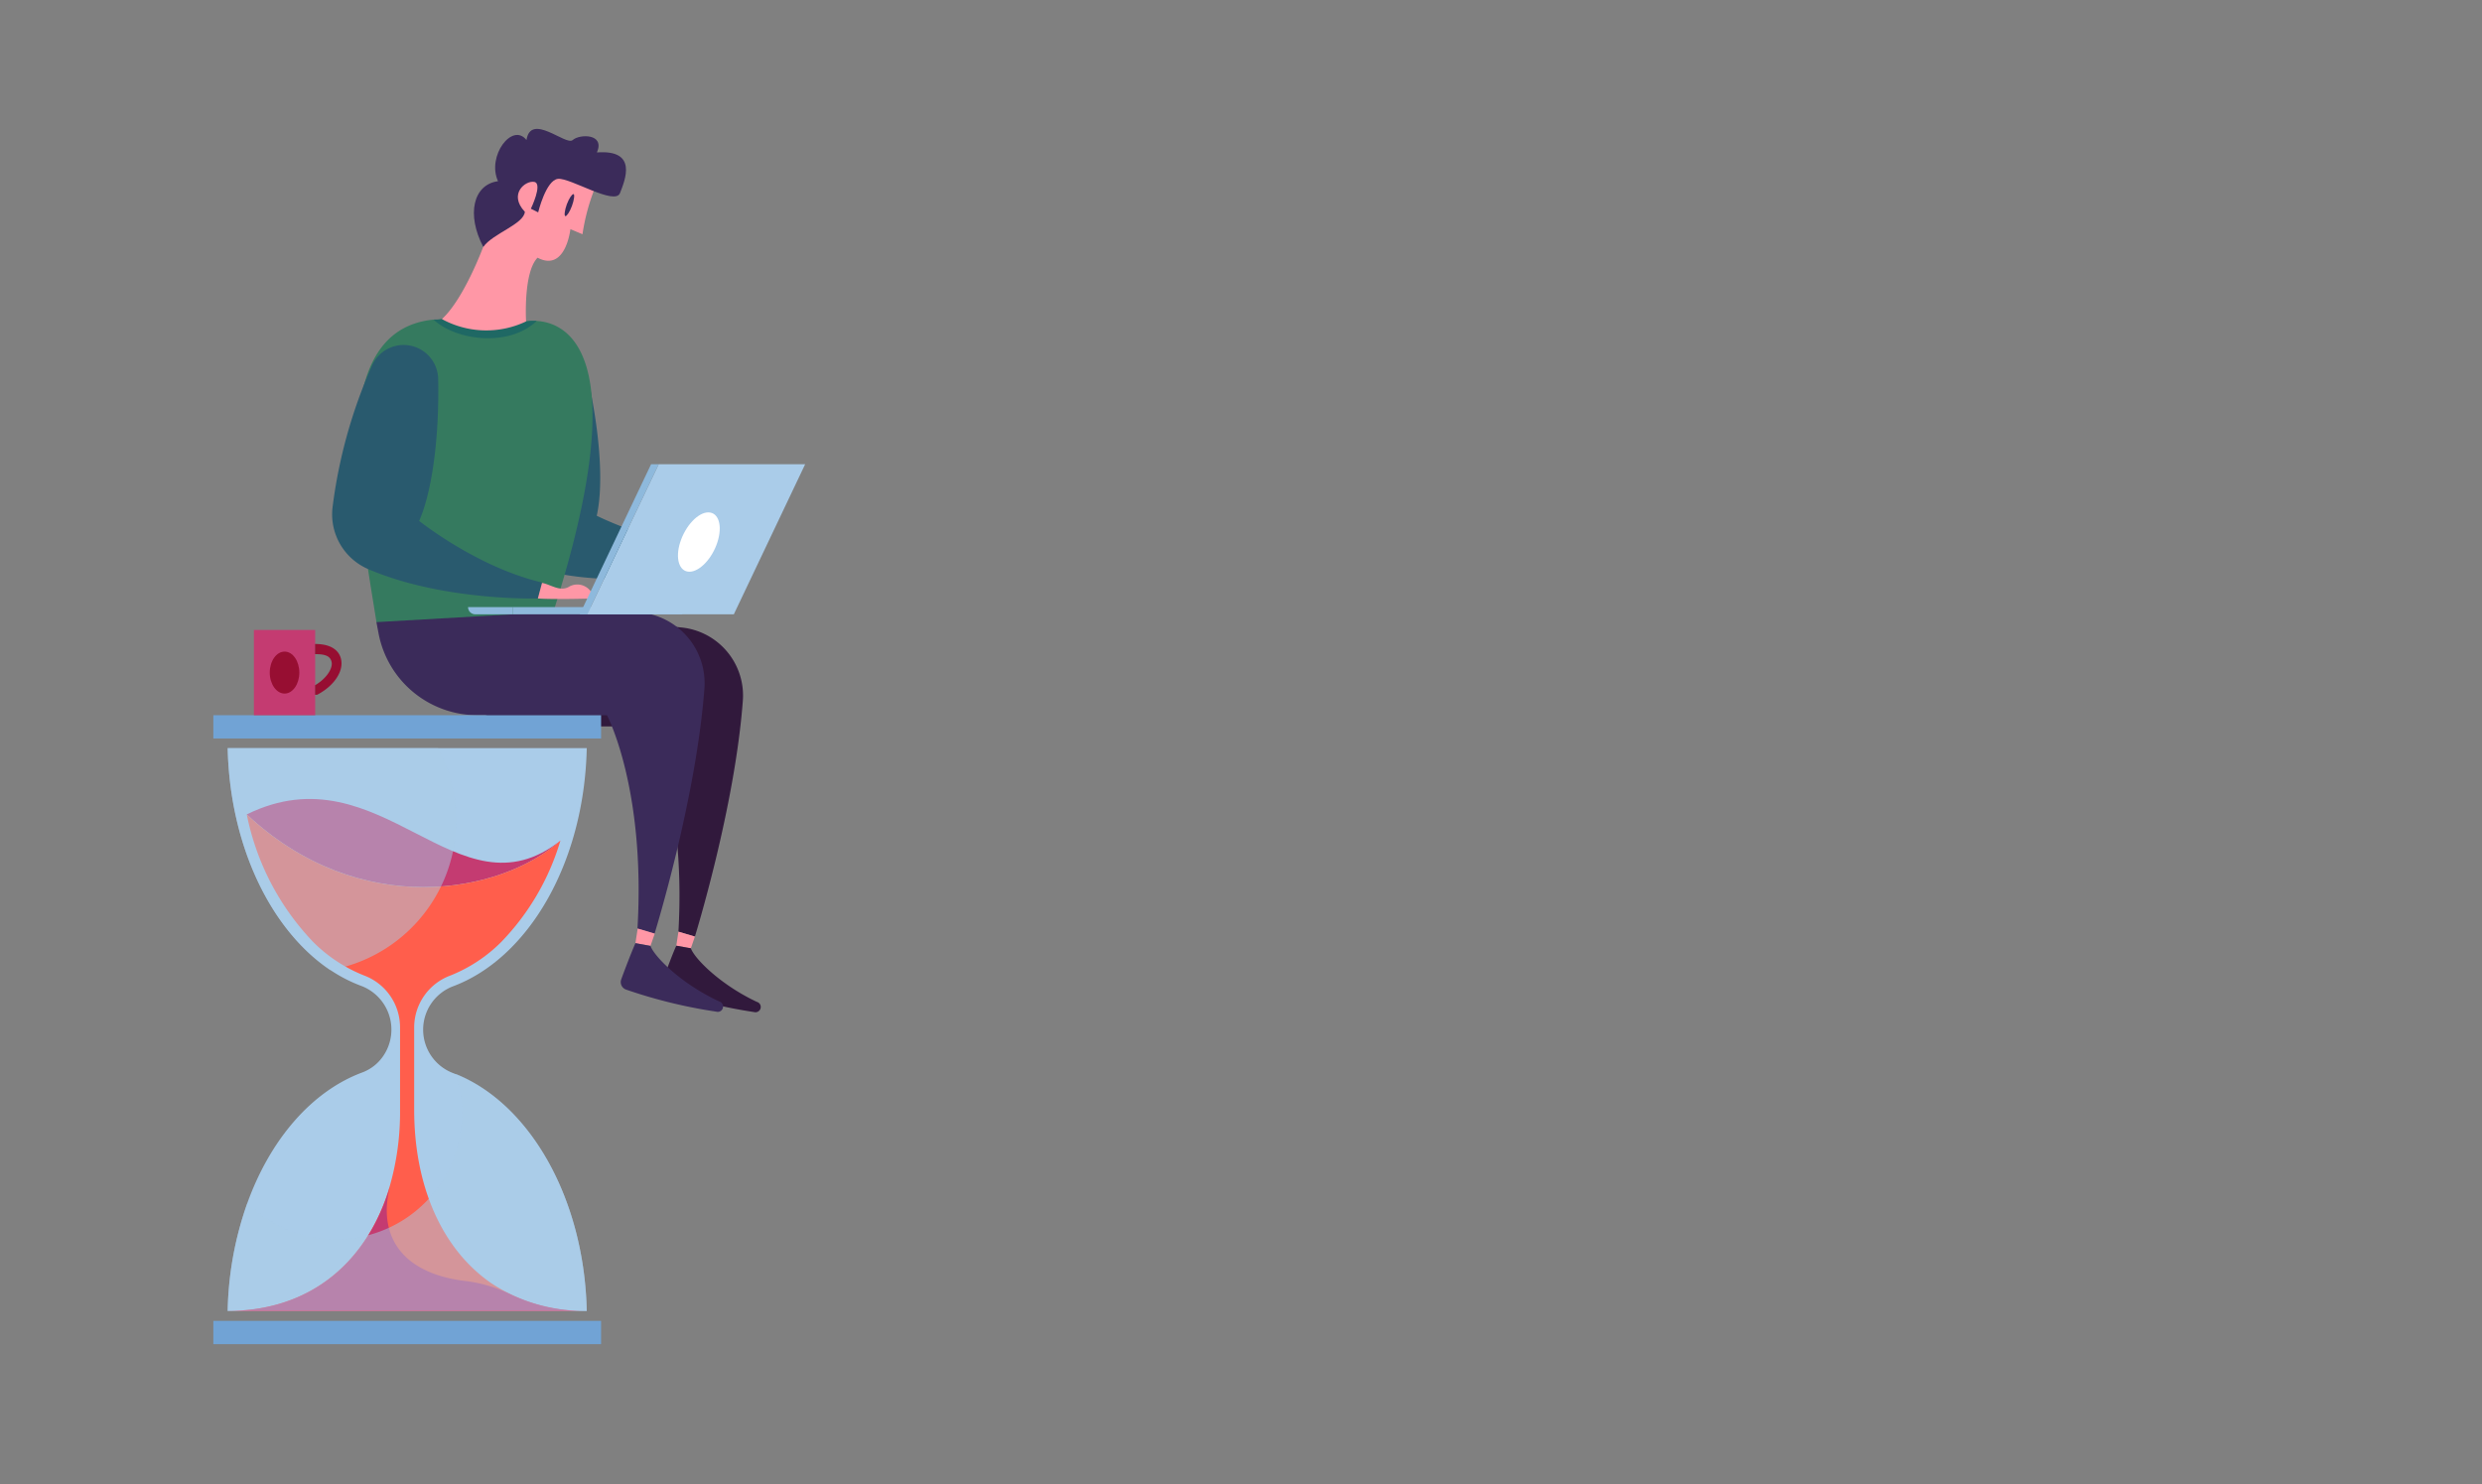 <svg xmlns="http://www.w3.org/2000/svg" viewBox="0 0 244.2 146.05"><rect x="0" y="0" width="244.2" height="146.05" fill="#808080" stroke="none"/><defs><style>.cls-1{isolation:isolate;}.cls-2{fill:#295a6e;}.cls-3{fill:#31193c;}.cls-4{fill:#ff97a6;}.cls-5{fill:#3b2b5a;}.cls-6{fill:#357a5f;}.cls-7{fill:#1f6864;}.cls-12,.cls-8{fill:#aacce9;}.cls-9{fill:#71a3d5;}.cls-10{fill:#c43b71;}.cls-11{fill:#ff5e4c;}.cls-12{opacity:0.5;mix-blend-mode:screen;}.cls-13{fill:#970e32;}.cls-14{fill:#8eb9dc;}.cls-15{fill:#fff;}.cls-16{fill:none;}</style></defs><g class="cls-1"><g id="Capa_2" data-name="Capa 2"><g id="Layer_1" data-name="Layer 1"><path class="cls-2" d="M50.15,51.22a49.39,49.39,0,0,1,.92-14.45,3.4,3.4,0,0,1,6.64-.11c1.28,5.51,1.72,10.93,1,14.09,0,0,6.53,3.29,13.09,3.43l-.08,1.62s-9,2.19-16.88.63A5.88,5.88,0,0,1,50.15,51.22Z"/><path class="cls-3" d="M52.51,71.48H63.85s3.66,6.91,2.9,20.2l1.62.48s3.94-12.69,4.72-23.25a6.73,6.73,0,0,0-6-7.16c-9.65-1-22.43.1-25,.87v0A10.62,10.62,0,0,0,52.51,71.48Z"/><polygon class="cls-4" points="66.75 91.68 66.54 93.06 67.97 93.33 68.37 92.16 66.75 91.68"/><path class="cls-3" d="M66.54,93.06c-.42.93-1,2.52-1.34,3.44a.74.74,0,0,0,.45,1,48,48,0,0,0,8.54,2.09.5.5,0,0,0,.28-1c-3.62-1.7-6.15-4.28-6.5-5.28Z"/><path class="cls-5" d="M47,70.38H59.72s3.81,7.18,3,21l1.68.5s4.09-13.19,4.91-24.17a7,7,0,0,0-6.28-7.44c-10-1.06-23.32.11-26,.91,0,0,.08.45.22,1.17A9.9,9.9,0,0,0,47,70.38Z"/><polygon class="cls-4" points="62.74 91.37 62.52 92.81 64 93.08 64.42 91.87 62.74 91.37"/><path class="cls-5" d="M62.52,92.81c-.44,1-1.05,2.61-1.4,3.57a.78.78,0,0,0,.48,1,49.56,49.56,0,0,0,8.87,2.17.52.52,0,0,0,.3-1C67,96.8,64.37,94.12,64,93.08Z"/><path class="cls-6" d="M54.44,60.22l-17.4,1C35.3,50.3,31.86,32.51,42.66,31.45c.26,0,.54,0,.81-.05l8.3.23a4.18,4.18,0,0,1,1-.05C55.64,31.73,62.65,34.49,54.44,60.22Z"/><path class="cls-2" d="M32.71,50A49.44,49.44,0,0,1,36.59,36a3.4,3.4,0,0,1,6.52,1.26c.12,5.66-.57,11.05-1.87,14,0,0,5.71,4.57,12.09,6.06l-.41,1.57s-9.29.28-16.65-2.87A5.87,5.87,0,0,1,32.71,50Z"/><path class="cls-4" d="M53.33,57.36c.87.16,1.72.87,2.6.41a1.63,1.63,0,0,1,2.48,1.12s-4,.12-5.49,0Z"/><path class="cls-7" d="M52.81,31.58c-2.77,2.64-8,1.91-10.15-.13.26,0,.54,0,.81-.05l8.3.23A4.18,4.18,0,0,1,52.81,31.58Z"/><path class="cls-4" d="M58.66,18.19a20.23,20.23,0,0,0-1.35,4.86l-1.19-.5s-.46,4.26-3.23,2.81c-1.42,1.45-1.13,6.27-1.13,6.27a9.11,9.11,0,0,1-8.28-.23c2.18-2,4.06-7.1,4.06-7.1l3.76-8.84Z"/><path class="cls-5" d="M52.23,20.54l.72.36s.76-3.17,1.95-3.3S60.51,20.27,61,19,62.79,14.7,58.73,15c.82-1.88-1.72-1.82-2.38-1.22s-4.12-2.74-4.55,0C50.41,12,47.87,15.36,49,17.83c-2.44.33-3.13,3.27-1.45,6.47.92-1.32,4-2.24,4.09-3.46-1.65-1.75.07-3.11.93-2.94S52.23,20.54,52.23,20.54Z"/><path class="cls-8" d="M57.73,129H22.4a33.58,33.58,0,0,1,1.94-10.63c2.28-6.3,6.37-11,11.29-12.83a4.33,4.33,0,0,0,2.1-1.66,4.6,4.6,0,0,0-2.1-6.83,14.54,14.54,0,0,1-3.16-1.62C26.69,91.55,22.62,83.3,22.4,73.62H57.73C57.48,85,51.92,94.35,44.51,97.08a4.57,4.57,0,0,0,0,8.49l.33.13C52.08,108.59,57.48,117.86,57.73,129Z"/><rect class="cls-9" x="20.99" y="70.38" width="38.15" height="2.29"/><rect class="cls-9" x="20.99" y="129.98" width="38.15" height="2.29"/><path class="cls-10" d="M55.16,82.71C49.21,88,35.34,90.5,24.28,80.14,37.55,73.62,45,90.73,55.16,82.71Z"/><path class="cls-11" d="M38.36,116.68C36.23,124,30.72,129,22.4,129H57.73a16.27,16.27,0,0,1-9.5-2.8c-4.86-3.42-7.48-9.65-7.48-17v-8.19A5.46,5.46,0,0,1,44.3,96a14.84,14.84,0,0,0,5-3.29,24.15,24.15,0,0,0,5.84-10C49.21,88,35.34,90.5,24.28,80.14A25.32,25.32,0,0,0,30.82,92.7a14.8,14.8,0,0,0,5,3.29,5.45,5.45,0,0,1,3.54,5.08v8.19A26.35,26.35,0,0,1,38.36,116.68Z"/><path class="cls-10" d="M57.73,129H22.4c8.32,0,13.83-5,16-12.35h0c-1.2,4.44.61,8.53,7.25,9.39a14.08,14.08,0,0,1,4.51,1.29A16.93,16.93,0,0,0,57.73,129Z"/><path class="cls-12" d="M57.73,129H22.4a33.58,33.58,0,0,1,1.94-10.63,12.4,12.4,0,0,0,20.5-12.7C52.08,108.59,57.48,117.86,57.73,129Z"/><path class="cls-12" d="M43.13,87.74a15,15,0,0,1-10.66,7.72C26.69,91.55,22.62,83.3,22.4,73.62H43.1A14.94,14.94,0,0,1,43.13,87.74Z"/><rect class="cls-10" x="24.98" y="61.99" width="6.03" height="8.39"/><path class="cls-13" d="M29.45,66.19c0,1.13-.65,2.06-1.45,2.06s-1.46-.93-1.46-2.06.65-2.07,1.46-2.07S29.45,65.05,29.45,66.19Z"/><path class="cls-13" d="M31,67.43c1.2-.71,1.77-1.72,1.62-2.32s-.71-.74-1.62-.74v-1c2,0,2.44,1,2.55,1.47.29,1.19-.66,2.64-2.33,3.52a.54.54,0,0,1-.22,0Z"/><rect class="cls-14" x="50.43" y="59.74" width="16.69" height="0.71"/><path class="cls-14" d="M46.76,60.45h3.67v-.71H46.05A.71.71,0,0,0,46.76,60.45Z"/><polygon class="cls-8" points="64.81 45.68 57.78 60.45 72.2 60.45 79.22 45.68 64.81 45.68"/><polygon class="cls-14" points="64.06 45.68 57.04 60.45 57.78 60.45 64.81 45.68 64.06 45.68"/><path class="cls-15" d="M70.59,53.34c-.51,1.61-1.75,2.92-2.76,2.92s-1.42-1.31-.9-2.92,1.75-2.92,2.76-2.92S71.11,51.72,70.59,53.34Z"/><path class="cls-5" d="M56.27,20.27c-.22.59-.5,1-.64,1s-.08-.58.14-1.17.51-1,.65-1S56.49,19.68,56.27,20.27Z"/><rect class="cls-16" width="244.2" height="146.05"/></g></g></g></svg>